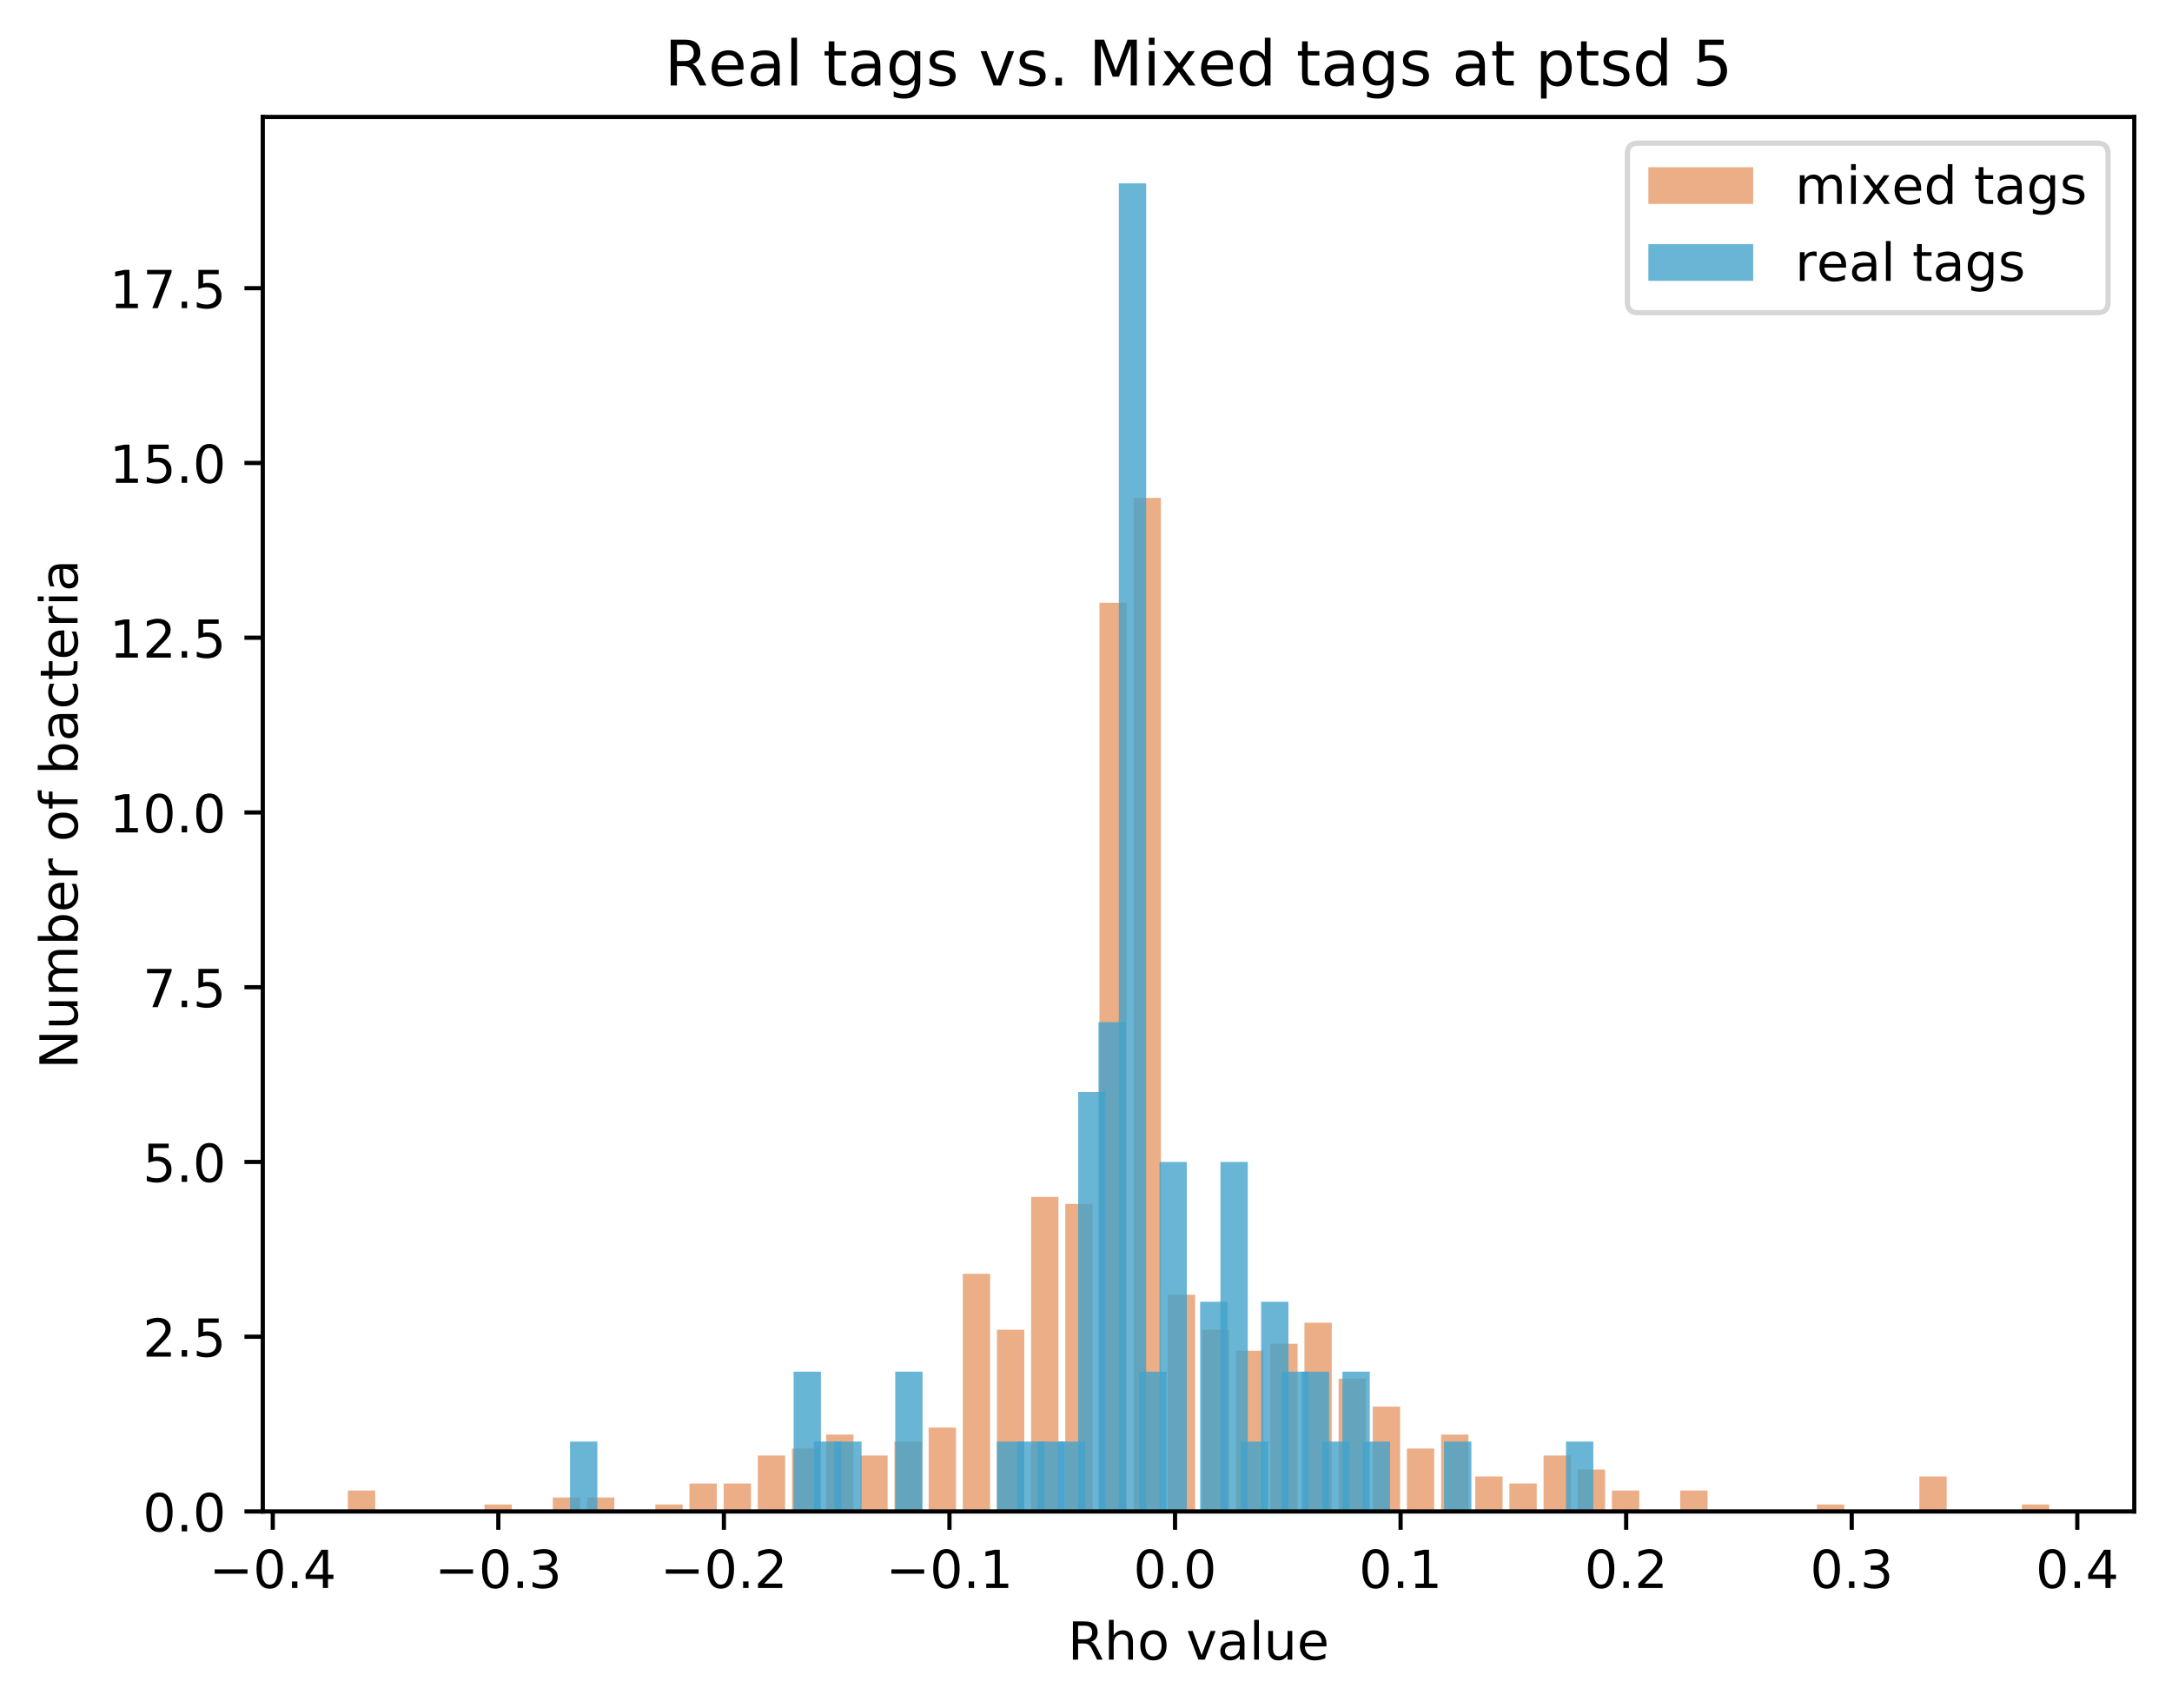 <?xml version="1.0" encoding="utf-8" standalone="no"?>
<!DOCTYPE svg PUBLIC "-//W3C//DTD SVG 1.1//EN"
  "http://www.w3.org/Graphics/SVG/1.1/DTD/svg11.dtd">
<!-- Created with matplotlib (https://matplotlib.org/) -->
<svg height="325.986pt" version="1.1" viewBox="0 0 414.464 325.986" width="414.464pt" xmlns="http://www.w3.org/2000/svg" xmlns:xlink="http://www.w3.org/1999/xlink">
 <defs>
  <style type="text/css">
*{stroke-linecap:butt;stroke-linejoin:round;}
  </style>
 </defs>
 <g id="figure_1">
  <g id="patch_1">
   <path d="M 0 325.986 
L 414.464 325.986 
L 414.464 0 
L 0 0 
z
" style="fill:#ffffff;"/>
  </g>
  <g id="axes_1">
   <g id="patch_2">
    <path d="M 50.144 288.43 
L 407.264 288.43 
L 407.264 22.318 
L 50.144 22.318 
z
" style="fill:#ffffff;"/>
   </g>
   <g id="patch_3">
    <path clip-path="url(#pc4d26ad17b)" d="M 66.376 288.43 
L 71.592 288.43 
L 71.592 284.428 
L 66.376 284.428 
z
" style="fill:#d95f0e;opacity:0.5;"/>
   </g>
   <g id="patch_4">
    <path clip-path="url(#pc4d26ad17b)" d="M 72.896 288.43 
L 78.111 288.43 
L 78.111 288.43 
L 72.896 288.43 
z
" style="fill:#d95f0e;opacity:0.5;"/>
   </g>
   <g id="patch_5">
    <path clip-path="url(#pc4d26ad17b)" d="M 79.415 288.43 
L 84.63 288.43 
L 84.63 288.43 
L 79.415 288.43 
z
" style="fill:#d95f0e;opacity:0.5;"/>
   </g>
   <g id="patch_6">
    <path clip-path="url(#pc4d26ad17b)" d="M 85.934 288.43 
L 91.149 288.43 
L 91.149 288.43 
L 85.934 288.43 
z
" style="fill:#d95f0e;opacity:0.5;"/>
   </g>
   <g id="patch_7">
    <path clip-path="url(#pc4d26ad17b)" d="M 92.453 288.43 
L 97.668 288.43 
L 97.668 287.096 
L 92.453 287.096 
z
" style="fill:#d95f0e;opacity:0.5;"/>
   </g>
   <g id="patch_8">
    <path clip-path="url(#pc4d26ad17b)" d="M 98.972 288.43 
L 104.188 288.43 
L 104.188 288.43 
L 98.972 288.43 
z
" style="fill:#d95f0e;opacity:0.5;"/>
   </g>
   <g id="patch_9">
    <path clip-path="url(#pc4d26ad17b)" d="M 105.491 288.43 
L 110.707 288.43 
L 110.707 285.762 
L 105.491 285.762 
z
" style="fill:#d95f0e;opacity:0.5;"/>
   </g>
   <g id="patch_10">
    <path clip-path="url(#pc4d26ad17b)" d="M 112.011 288.43 
L 117.226 288.43 
L 117.226 285.762 
L 112.011 285.762 
z
" style="fill:#d95f0e;opacity:0.5;"/>
   </g>
   <g id="patch_11">
    <path clip-path="url(#pc4d26ad17b)" d="M 118.53 288.43 
L 123.745 288.43 
L 123.745 288.43 
L 118.53 288.43 
z
" style="fill:#d95f0e;opacity:0.5;"/>
   </g>
   <g id="patch_12">
    <path clip-path="url(#pc4d26ad17b)" d="M 125.049 288.43 
L 130.264 288.43 
L 130.264 287.096 
L 125.049 287.096 
z
" style="fill:#d95f0e;opacity:0.5;"/>
   </g>
   <g id="patch_13">
    <path clip-path="url(#pc4d26ad17b)" d="M 131.568 288.43 
L 136.783 288.43 
L 136.783 283.095 
L 131.568 283.095 
z
" style="fill:#d95f0e;opacity:0.5;"/>
   </g>
   <g id="patch_14">
    <path clip-path="url(#pc4d26ad17b)" d="M 138.087 288.43 
L 143.303 288.43 
L 143.303 283.095 
L 138.087 283.095 
z
" style="fill:#d95f0e;opacity:0.5;"/>
   </g>
   <g id="patch_15">
    <path clip-path="url(#pc4d26ad17b)" d="M 144.606 288.43 
L 149.822 288.43 
L 149.822 277.759 
L 144.606 277.759 
z
" style="fill:#d95f0e;opacity:0.5;"/>
   </g>
   <g id="patch_16">
    <path clip-path="url(#pc4d26ad17b)" d="M 151.126 288.43 
L 156.341 288.43 
L 156.341 276.425 
L 151.126 276.425 
z
" style="fill:#d95f0e;opacity:0.5;"/>
   </g>
   <g id="patch_17">
    <path clip-path="url(#pc4d26ad17b)" d="M 157.645 288.43 
L 162.86 288.43 
L 162.86 273.757 
L 157.645 273.757 
z
" style="fill:#d95f0e;opacity:0.5;"/>
   </g>
   <g id="patch_18">
    <path clip-path="url(#pc4d26ad17b)" d="M 164.164 288.43 
L 169.379 288.43 
L 169.379 277.759 
L 164.164 277.759 
z
" style="fill:#d95f0e;opacity:0.5;"/>
   </g>
   <g id="patch_19">
    <path clip-path="url(#pc4d26ad17b)" d="M 170.683 288.43 
L 175.898 288.43 
L 175.898 275.091 
L 170.683 275.091 
z
" style="fill:#d95f0e;opacity:0.5;"/>
   </g>
   <g id="patch_20">
    <path clip-path="url(#pc4d26ad17b)" d="M 177.202 288.43 
L 182.418 288.43 
L 182.418 272.423 
L 177.202 272.423 
z
" style="fill:#d95f0e;opacity:0.5;"/>
   </g>
   <g id="patch_21">
    <path clip-path="url(#pc4d26ad17b)" d="M 183.721 288.43 
L 188.937 288.43 
L 188.937 243.078 
L 183.721 243.078 
z
" style="fill:#d95f0e;opacity:0.5;"/>
   </g>
   <g id="patch_22">
    <path clip-path="url(#pc4d26ad17b)" d="M 190.241 288.43 
L 195.456 288.43 
L 195.456 253.749 
L 190.241 253.749 
z
" style="fill:#d95f0e;opacity:0.5;"/>
   </g>
   <g id="patch_23">
    <path clip-path="url(#pc4d26ad17b)" d="M 196.76 288.43 
L 201.975 288.43 
L 201.975 228.405 
L 196.76 228.405 
z
" style="fill:#d95f0e;opacity:0.5;"/>
   </g>
   <g id="patch_24">
    <path clip-path="url(#pc4d26ad17b)" d="M 203.279 288.43 
L 208.494 288.43 
L 208.494 229.739 
L 203.279 229.739 
z
" style="fill:#d95f0e;opacity:0.5;"/>
   </g>
   <g id="patch_25">
    <path clip-path="url(#pc4d26ad17b)" d="M 209.798 288.43 
L 215.013 288.43 
L 215.013 115.024 
L 209.798 115.024 
z
" style="fill:#d95f0e;opacity:0.5;"/>
   </g>
   <g id="patch_26">
    <path clip-path="url(#pc4d26ad17b)" d="M 216.317 288.43 
L 221.533 288.43 
L 221.533 95.015 
L 216.317 95.015 
z
" style="fill:#d95f0e;opacity:0.5;"/>
   </g>
   <g id="patch_27">
    <path clip-path="url(#pc4d26ad17b)" d="M 222.836 288.43 
L 228.052 288.43 
L 228.052 247.079 
L 222.836 247.079 
z
" style="fill:#d95f0e;opacity:0.5;"/>
   </g>
   <g id="patch_28">
    <path clip-path="url(#pc4d26ad17b)" d="M 229.356 288.43 
L 234.571 288.43 
L 234.571 253.749 
L 229.356 253.749 
z
" style="fill:#d95f0e;opacity:0.5;"/>
   </g>
   <g id="patch_29">
    <path clip-path="url(#pc4d26ad17b)" d="M 235.875 288.43 
L 241.09 288.43 
L 241.09 257.751 
L 235.875 257.751 
z
" style="fill:#d95f0e;opacity:0.5;"/>
   </g>
   <g id="patch_30">
    <path clip-path="url(#pc4d26ad17b)" d="M 242.394 288.43 
L 247.609 288.43 
L 247.609 256.417 
L 242.394 256.417 
z
" style="fill:#d95f0e;opacity:0.5;"/>
   </g>
   <g id="patch_31">
    <path clip-path="url(#pc4d26ad17b)" d="M 248.913 288.43 
L 254.129 288.43 
L 254.129 252.415 
L 248.913 252.415 
z
" style="fill:#d95f0e;opacity:0.5;"/>
   </g>
   <g id="patch_32">
    <path clip-path="url(#pc4d26ad17b)" d="M 255.432 288.43 
L 260.648 288.43 
L 260.648 263.086 
L 255.432 263.086 
z
" style="fill:#d95f0e;opacity:0.5;"/>
   </g>
   <g id="patch_33">
    <path clip-path="url(#pc4d26ad17b)" d="M 261.952 288.43 
L 267.167 288.43 
L 267.167 268.422 
L 261.952 268.422 
z
" style="fill:#d95f0e;opacity:0.5;"/>
   </g>
   <g id="patch_34">
    <path clip-path="url(#pc4d26ad17b)" d="M 268.471 288.43 
L 273.686 288.43 
L 273.686 276.425 
L 268.471 276.425 
z
" style="fill:#d95f0e;opacity:0.5;"/>
   </g>
   <g id="patch_35">
    <path clip-path="url(#pc4d26ad17b)" d="M 274.99 288.43 
L 280.205 288.43 
L 280.205 273.757 
L 274.99 273.757 
z
" style="fill:#d95f0e;opacity:0.5;"/>
   </g>
   <g id="patch_36">
    <path clip-path="url(#pc4d26ad17b)" d="M 281.509 288.43 
L 286.724 288.43 
L 286.724 281.761 
L 281.509 281.761 
z
" style="fill:#d95f0e;opacity:0.5;"/>
   </g>
   <g id="patch_37">
    <path clip-path="url(#pc4d26ad17b)" d="M 288.028 288.43 
L 293.244 288.43 
L 293.244 283.095 
L 288.028 283.095 
z
" style="fill:#d95f0e;opacity:0.5;"/>
   </g>
   <g id="patch_38">
    <path clip-path="url(#pc4d26ad17b)" d="M 294.547 288.43 
L 299.763 288.43 
L 299.763 277.759 
L 294.547 277.759 
z
" style="fill:#d95f0e;opacity:0.5;"/>
   </g>
   <g id="patch_39">
    <path clip-path="url(#pc4d26ad17b)" d="M 301.067 288.43 
L 306.282 288.43 
L 306.282 280.427 
L 301.067 280.427 
z
" style="fill:#d95f0e;opacity:0.5;"/>
   </g>
   <g id="patch_40">
    <path clip-path="url(#pc4d26ad17b)" d="M 307.586 288.43 
L 312.801 288.43 
L 312.801 284.428 
L 307.586 284.428 
z
" style="fill:#d95f0e;opacity:0.5;"/>
   </g>
   <g id="patch_41">
    <path clip-path="url(#pc4d26ad17b)" d="M 314.105 288.43 
L 319.32 288.43 
L 319.32 288.43 
L 314.105 288.43 
z
" style="fill:#d95f0e;opacity:0.5;"/>
   </g>
   <g id="patch_42">
    <path clip-path="url(#pc4d26ad17b)" d="M 320.624 288.43 
L 325.839 288.43 
L 325.839 284.428 
L 320.624 284.428 
z
" style="fill:#d95f0e;opacity:0.5;"/>
   </g>
   <g id="patch_43">
    <path clip-path="url(#pc4d26ad17b)" d="M 327.143 288.43 
L 332.359 288.43 
L 332.359 288.43 
L 327.143 288.43 
z
" style="fill:#d95f0e;opacity:0.5;"/>
   </g>
   <g id="patch_44">
    <path clip-path="url(#pc4d26ad17b)" d="M 333.662 288.43 
L 338.878 288.43 
L 338.878 288.43 
L 333.662 288.43 
z
" style="fill:#d95f0e;opacity:0.5;"/>
   </g>
   <g id="patch_45">
    <path clip-path="url(#pc4d26ad17b)" d="M 340.182 288.43 
L 345.397 288.43 
L 345.397 288.43 
L 340.182 288.43 
z
" style="fill:#d95f0e;opacity:0.5;"/>
   </g>
   <g id="patch_46">
    <path clip-path="url(#pc4d26ad17b)" d="M 346.701 288.43 
L 351.916 288.43 
L 351.916 287.096 
L 346.701 287.096 
z
" style="fill:#d95f0e;opacity:0.5;"/>
   </g>
   <g id="patch_47">
    <path clip-path="url(#pc4d26ad17b)" d="M 353.22 288.43 
L 358.435 288.43 
L 358.435 288.43 
L 353.22 288.43 
z
" style="fill:#d95f0e;opacity:0.5;"/>
   </g>
   <g id="patch_48">
    <path clip-path="url(#pc4d26ad17b)" d="M 359.739 288.43 
L 364.954 288.43 
L 364.954 288.43 
L 359.739 288.43 
z
" style="fill:#d95f0e;opacity:0.5;"/>
   </g>
   <g id="patch_49">
    <path clip-path="url(#pc4d26ad17b)" d="M 366.258 288.43 
L 371.474 288.43 
L 371.474 281.761 
L 366.258 281.761 
z
" style="fill:#d95f0e;opacity:0.5;"/>
   </g>
   <g id="patch_50">
    <path clip-path="url(#pc4d26ad17b)" d="M 372.777 288.43 
L 377.993 288.43 
L 377.993 288.43 
L 372.777 288.43 
z
" style="fill:#d95f0e;opacity:0.5;"/>
   </g>
   <g id="patch_51">
    <path clip-path="url(#pc4d26ad17b)" d="M 379.297 288.43 
L 384.512 288.43 
L 384.512 288.43 
L 379.297 288.43 
z
" style="fill:#d95f0e;opacity:0.5;"/>
   </g>
   <g id="patch_52">
    <path clip-path="url(#pc4d26ad17b)" d="M 385.816 288.43 
L 391.031 288.43 
L 391.031 287.096 
L 385.816 287.096 
z
" style="fill:#d95f0e;opacity:0.5;"/>
   </g>
   <g id="patch_53">
    <path clip-path="url(#pc4d26ad17b)" d="M 108.773 288.43 
L 113.988 288.43 
L 113.988 275.091 
L 108.773 275.091 
z
" style="fill:#43a2ca;opacity:0.8;"/>
   </g>
   <g id="patch_54">
    <path clip-path="url(#pc4d26ad17b)" d="M 112.651 288.43 
L 117.867 288.43 
L 117.867 288.43 
L 112.651 288.43 
z
" style="fill:#43a2ca;opacity:0.8;"/>
   </g>
   <g id="patch_55">
    <path clip-path="url(#pc4d26ad17b)" d="M 116.53 288.43 
L 121.745 288.43 
L 121.745 288.43 
L 116.53 288.43 
z
" style="fill:#43a2ca;opacity:0.8;"/>
   </g>
   <g id="patch_56">
    <path clip-path="url(#pc4d26ad17b)" d="M 120.409 288.43 
L 125.624 288.43 
L 125.624 288.43 
L 120.409 288.43 
z
" style="fill:#43a2ca;opacity:0.8;"/>
   </g>
   <g id="patch_57">
    <path clip-path="url(#pc4d26ad17b)" d="M 124.287 288.43 
L 129.503 288.43 
L 129.503 288.43 
L 124.287 288.43 
z
" style="fill:#43a2ca;opacity:0.8;"/>
   </g>
   <g id="patch_58">
    <path clip-path="url(#pc4d26ad17b)" d="M 128.166 288.43 
L 133.381 288.43 
L 133.381 288.43 
L 128.166 288.43 
z
" style="fill:#43a2ca;opacity:0.8;"/>
   </g>
   <g id="patch_59">
    <path clip-path="url(#pc4d26ad17b)" d="M 132.045 288.43 
L 137.26 288.43 
L 137.26 288.43 
L 132.045 288.43 
z
" style="fill:#43a2ca;opacity:0.8;"/>
   </g>
   <g id="patch_60">
    <path clip-path="url(#pc4d26ad17b)" d="M 135.923 288.43 
L 141.139 288.43 
L 141.139 288.43 
L 135.923 288.43 
z
" style="fill:#43a2ca;opacity:0.8;"/>
   </g>
   <g id="patch_61">
    <path clip-path="url(#pc4d26ad17b)" d="M 139.802 288.43 
L 145.017 288.43 
L 145.017 288.43 
L 139.802 288.43 
z
" style="fill:#43a2ca;opacity:0.8;"/>
   </g>
   <g id="patch_62">
    <path clip-path="url(#pc4d26ad17b)" d="M 143.681 288.43 
L 148.896 288.43 
L 148.896 288.43 
L 143.681 288.43 
z
" style="fill:#43a2ca;opacity:0.8;"/>
   </g>
   <g id="patch_63">
    <path clip-path="url(#pc4d26ad17b)" d="M 147.559 288.43 
L 152.775 288.43 
L 152.775 288.43 
L 147.559 288.43 
z
" style="fill:#43a2ca;opacity:0.8;"/>
   </g>
   <g id="patch_64">
    <path clip-path="url(#pc4d26ad17b)" d="M 151.438 288.43 
L 156.654 288.43 
L 156.654 261.752 
L 151.438 261.752 
z
" style="fill:#43a2ca;opacity:0.8;"/>
   </g>
   <g id="patch_65">
    <path clip-path="url(#pc4d26ad17b)" d="M 155.317 288.43 
L 160.532 288.43 
L 160.532 275.091 
L 155.317 275.091 
z
" style="fill:#43a2ca;opacity:0.8;"/>
   </g>
   <g id="patch_66">
    <path clip-path="url(#pc4d26ad17b)" d="M 159.196 288.43 
L 164.411 288.43 
L 164.411 275.091 
L 159.196 275.091 
z
" style="fill:#43a2ca;opacity:0.8;"/>
   </g>
   <g id="patch_67">
    <path clip-path="url(#pc4d26ad17b)" d="M 163.074 288.43 
L 168.29 288.43 
L 168.29 288.43 
L 163.074 288.43 
z
" style="fill:#43a2ca;opacity:0.8;"/>
   </g>
   <g id="patch_68">
    <path clip-path="url(#pc4d26ad17b)" d="M 166.953 288.43 
L 172.168 288.43 
L 172.168 288.43 
L 166.953 288.43 
z
" style="fill:#43a2ca;opacity:0.8;"/>
   </g>
   <g id="patch_69">
    <path clip-path="url(#pc4d26ad17b)" d="M 170.832 288.43 
L 176.047 288.43 
L 176.047 261.752 
L 170.832 261.752 
z
" style="fill:#43a2ca;opacity:0.8;"/>
   </g>
   <g id="patch_70">
    <path clip-path="url(#pc4d26ad17b)" d="M 174.71 288.43 
L 179.926 288.43 
L 179.926 288.43 
L 174.71 288.43 
z
" style="fill:#43a2ca;opacity:0.8;"/>
   </g>
   <g id="patch_71">
    <path clip-path="url(#pc4d26ad17b)" d="M 178.589 288.43 
L 183.804 288.43 
L 183.804 288.43 
L 178.589 288.43 
z
" style="fill:#43a2ca;opacity:0.8;"/>
   </g>
   <g id="patch_72">
    <path clip-path="url(#pc4d26ad17b)" d="M 182.468 288.43 
L 187.683 288.43 
L 187.683 288.43 
L 182.468 288.43 
z
" style="fill:#43a2ca;opacity:0.8;"/>
   </g>
   <g id="patch_73">
    <path clip-path="url(#pc4d26ad17b)" d="M 186.346 288.43 
L 191.562 288.43 
L 191.562 288.43 
L 186.346 288.43 
z
" style="fill:#43a2ca;opacity:0.8;"/>
   </g>
   <g id="patch_74">
    <path clip-path="url(#pc4d26ad17b)" d="M 190.225 288.43 
L 195.44 288.43 
L 195.44 275.091 
L 190.225 275.091 
z
" style="fill:#43a2ca;opacity:0.8;"/>
   </g>
   <g id="patch_75">
    <path clip-path="url(#pc4d26ad17b)" d="M 194.104 288.43 
L 199.319 288.43 
L 199.319 275.091 
L 194.104 275.091 
z
" style="fill:#43a2ca;opacity:0.8;"/>
   </g>
   <g id="patch_76">
    <path clip-path="url(#pc4d26ad17b)" d="M 197.982 288.43 
L 203.198 288.43 
L 203.198 275.091 
L 197.982 275.091 
z
" style="fill:#43a2ca;opacity:0.8;"/>
   </g>
   <g id="patch_77">
    <path clip-path="url(#pc4d26ad17b)" d="M 201.861 288.43 
L 207.076 288.43 
L 207.076 275.091 
L 201.861 275.091 
z
" style="fill:#43a2ca;opacity:0.8;"/>
   </g>
   <g id="patch_78">
    <path clip-path="url(#pc4d26ad17b)" d="M 205.74 288.43 
L 210.955 288.43 
L 210.955 208.396 
L 205.74 208.396 
z
" style="fill:#43a2ca;opacity:0.8;"/>
   </g>
   <g id="patch_79">
    <path clip-path="url(#pc4d26ad17b)" d="M 209.618 288.43 
L 214.834 288.43 
L 214.834 195.057 
L 209.618 195.057 
z
" style="fill:#43a2ca;opacity:0.8;"/>
   </g>
   <g id="patch_80">
    <path clip-path="url(#pc4d26ad17b)" d="M 213.497 288.43 
L 218.712 288.43 
L 218.712 34.99 
L 213.497 34.99 
z
" style="fill:#43a2ca;opacity:0.8;"/>
   </g>
   <g id="patch_81">
    <path clip-path="url(#pc4d26ad17b)" d="M 217.376 288.43 
L 222.591 288.43 
L 222.591 261.752 
L 217.376 261.752 
z
" style="fill:#43a2ca;opacity:0.8;"/>
   </g>
   <g id="patch_82">
    <path clip-path="url(#pc4d26ad17b)" d="M 221.254 288.43 
L 226.47 288.43 
L 226.47 221.735 
L 221.254 221.735 
z
" style="fill:#43a2ca;opacity:0.8;"/>
   </g>
   <g id="patch_83">
    <path clip-path="url(#pc4d26ad17b)" d="M 225.133 288.43 
L 230.348 288.43 
L 230.348 288.43 
L 225.133 288.43 
z
" style="fill:#43a2ca;opacity:0.8;"/>
   </g>
   <g id="patch_84">
    <path clip-path="url(#pc4d26ad17b)" d="M 229.012 288.43 
L 234.227 288.43 
L 234.227 248.413 
L 229.012 248.413 
z
" style="fill:#43a2ca;opacity:0.8;"/>
   </g>
   <g id="patch_85">
    <path clip-path="url(#pc4d26ad17b)" d="M 232.89 288.43 
L 238.106 288.43 
L 238.106 221.735 
L 232.89 221.735 
z
" style="fill:#43a2ca;opacity:0.8;"/>
   </g>
   <g id="patch_86">
    <path clip-path="url(#pc4d26ad17b)" d="M 236.769 288.43 
L 241.984 288.43 
L 241.984 275.091 
L 236.769 275.091 
z
" style="fill:#43a2ca;opacity:0.8;"/>
   </g>
   <g id="patch_87">
    <path clip-path="url(#pc4d26ad17b)" d="M 240.648 288.43 
L 245.863 288.43 
L 245.863 248.413 
L 240.648 248.413 
z
" style="fill:#43a2ca;opacity:0.8;"/>
   </g>
   <g id="patch_88">
    <path clip-path="url(#pc4d26ad17b)" d="M 244.526 288.43 
L 249.742 288.43 
L 249.742 261.752 
L 244.526 261.752 
z
" style="fill:#43a2ca;opacity:0.8;"/>
   </g>
   <g id="patch_89">
    <path clip-path="url(#pc4d26ad17b)" d="M 248.405 288.43 
L 253.62 288.43 
L 253.62 261.752 
L 248.405 261.752 
z
" style="fill:#43a2ca;opacity:0.8;"/>
   </g>
   <g id="patch_90">
    <path clip-path="url(#pc4d26ad17b)" d="M 252.284 288.43 
L 257.499 288.43 
L 257.499 275.091 
L 252.284 275.091 
z
" style="fill:#43a2ca;opacity:0.8;"/>
   </g>
   <g id="patch_91">
    <path clip-path="url(#pc4d26ad17b)" d="M 256.162 288.43 
L 261.378 288.43 
L 261.378 261.752 
L 256.162 261.752 
z
" style="fill:#43a2ca;opacity:0.8;"/>
   </g>
   <g id="patch_92">
    <path clip-path="url(#pc4d26ad17b)" d="M 260.041 288.43 
L 265.256 288.43 
L 265.256 275.091 
L 260.041 275.091 
z
" style="fill:#43a2ca;opacity:0.8;"/>
   </g>
   <g id="patch_93">
    <path clip-path="url(#pc4d26ad17b)" d="M 263.92 288.43 
L 269.135 288.43 
L 269.135 288.43 
L 263.92 288.43 
z
" style="fill:#43a2ca;opacity:0.8;"/>
   </g>
   <g id="patch_94">
    <path clip-path="url(#pc4d26ad17b)" d="M 267.798 288.43 
L 273.014 288.43 
L 273.014 288.43 
L 267.798 288.43 
z
" style="fill:#43a2ca;opacity:0.8;"/>
   </g>
   <g id="patch_95">
    <path clip-path="url(#pc4d26ad17b)" d="M 271.677 288.43 
L 276.892 288.43 
L 276.892 288.43 
L 271.677 288.43 
z
" style="fill:#43a2ca;opacity:0.8;"/>
   </g>
   <g id="patch_96">
    <path clip-path="url(#pc4d26ad17b)" d="M 275.556 288.43 
L 280.771 288.43 
L 280.771 275.091 
L 275.556 275.091 
z
" style="fill:#43a2ca;opacity:0.8;"/>
   </g>
   <g id="patch_97">
    <path clip-path="url(#pc4d26ad17b)" d="M 279.434 288.43 
L 284.65 288.43 
L 284.65 288.43 
L 279.434 288.43 
z
" style="fill:#43a2ca;opacity:0.8;"/>
   </g>
   <g id="patch_98">
    <path clip-path="url(#pc4d26ad17b)" d="M 283.313 288.43 
L 288.528 288.43 
L 288.528 288.43 
L 283.313 288.43 
z
" style="fill:#43a2ca;opacity:0.8;"/>
   </g>
   <g id="patch_99">
    <path clip-path="url(#pc4d26ad17b)" d="M 287.192 288.43 
L 292.407 288.43 
L 292.407 288.43 
L 287.192 288.43 
z
" style="fill:#43a2ca;opacity:0.8;"/>
   </g>
   <g id="patch_100">
    <path clip-path="url(#pc4d26ad17b)" d="M 291.07 288.43 
L 296.286 288.43 
L 296.286 288.43 
L 291.07 288.43 
z
" style="fill:#43a2ca;opacity:0.8;"/>
   </g>
   <g id="patch_101">
    <path clip-path="url(#pc4d26ad17b)" d="M 294.949 288.43 
L 300.164 288.43 
L 300.164 288.43 
L 294.949 288.43 
z
" style="fill:#43a2ca;opacity:0.8;"/>
   </g>
   <g id="patch_102">
    <path clip-path="url(#pc4d26ad17b)" d="M 298.828 288.43 
L 304.043 288.43 
L 304.043 275.091 
L 298.828 275.091 
z
" style="fill:#43a2ca;opacity:0.8;"/>
   </g>
   <g id="matplotlib.axis_1">
    <g id="xtick_1">
     <g id="line2d_1">
      <defs>
       <path d="M 0 0 
L 0 3.5 
" id="m605536401c" style="stroke:#000000;stroke-width:0.8;"/>
      </defs>
      <g>
       <use style="stroke:#000000;stroke-width:0.8;" x="52.05" xlink:href="#m605536401c" y="288.43"/>
      </g>
     </g>
     <g id="text_1">
      <!-- −0.4 -->
      <defs>
       <path d="M 10.594 35.5 
L 73.188 35.5 
L 73.188 27.203 
L 10.594 27.203 
z
" id="DejaVuSans-8722"/>
       <path d="M 31.781 66.406 
Q 24.172 66.406 20.328 58.906 
Q 16.5 51.422 16.5 36.375 
Q 16.5 21.391 20.328 13.891 
Q 24.172 6.391 31.781 6.391 
Q 39.453 6.391 43.281 13.891 
Q 47.125 21.391 47.125 36.375 
Q 47.125 51.422 43.281 58.906 
Q 39.453 66.406 31.781 66.406 
z
M 31.781 74.219 
Q 44.047 74.219 50.516 64.516 
Q 56.984 54.828 56.984 36.375 
Q 56.984 17.969 50.516 8.266 
Q 44.047 -1.422 31.781 -1.422 
Q 19.531 -1.422 13.062 8.266 
Q 6.594 17.969 6.594 36.375 
Q 6.594 54.828 13.062 64.516 
Q 19.531 74.219 31.781 74.219 
z
" id="DejaVuSans-48"/>
       <path d="M 10.688 12.406 
L 21 12.406 
L 21 0 
L 10.688 0 
z
" id="DejaVuSans-46"/>
       <path d="M 37.797 64.312 
L 12.891 25.391 
L 37.797 25.391 
z
M 35.203 72.906 
L 47.609 72.906 
L 47.609 25.391 
L 58.016 25.391 
L 58.016 17.188 
L 47.609 17.188 
L 47.609 0 
L 37.797 0 
L 37.797 17.188 
L 4.891 17.188 
L 4.891 26.703 
z
" id="DejaVuSans-52"/>
      </defs>
      <g transform="translate(39.908 303.029)scale(0.1 -0.1)">
       <use xlink:href="#DejaVuSans-8722"/>
       <use x="83.789" xlink:href="#DejaVuSans-48"/>
       <use x="147.412" xlink:href="#DejaVuSans-46"/>
       <use x="179.199" xlink:href="#DejaVuSans-52"/>
      </g>
     </g>
    </g>
    <g id="xtick_2">
     <g id="line2d_2">
      <g>
       <use style="stroke:#000000;stroke-width:0.8;" x="95.092" xlink:href="#m605536401c" y="288.43"/>
      </g>
     </g>
     <g id="text_2">
      <!-- −0.3 -->
      <defs>
       <path d="M 40.578 39.312 
Q 47.656 37.797 51.625 33 
Q 55.609 28.219 55.609 21.188 
Q 55.609 10.406 48.188 4.484 
Q 40.766 -1.422 27.094 -1.422 
Q 22.516 -1.422 17.656 -0.516 
Q 12.797 0.391 7.625 2.203 
L 7.625 11.719 
Q 11.719 9.328 16.594 8.109 
Q 21.484 6.891 26.812 6.891 
Q 36.078 6.891 40.938 10.547 
Q 45.797 14.203 45.797 21.188 
Q 45.797 27.641 41.281 31.266 
Q 36.766 34.906 28.719 34.906 
L 20.219 34.906 
L 20.219 43.016 
L 29.109 43.016 
Q 36.375 43.016 40.234 45.922 
Q 44.094 48.828 44.094 54.297 
Q 44.094 59.906 40.109 62.906 
Q 36.141 65.922 28.719 65.922 
Q 24.656 65.922 20.016 65.031 
Q 15.375 64.156 9.812 62.312 
L 9.812 71.094 
Q 15.438 72.656 20.344 73.438 
Q 25.25 74.219 29.594 74.219 
Q 40.828 74.219 47.359 69.109 
Q 53.906 64.016 53.906 55.328 
Q 53.906 49.266 50.438 45.094 
Q 46.969 40.922 40.578 39.312 
z
" id="DejaVuSans-51"/>
      </defs>
      <g transform="translate(82.951 303.029)scale(0.1 -0.1)">
       <use xlink:href="#DejaVuSans-8722"/>
       <use x="83.789" xlink:href="#DejaVuSans-48"/>
       <use x="147.412" xlink:href="#DejaVuSans-46"/>
       <use x="179.199" xlink:href="#DejaVuSans-51"/>
      </g>
     </g>
    </g>
    <g id="xtick_3">
     <g id="line2d_3">
      <g>
       <use style="stroke:#000000;stroke-width:0.8;" x="138.135" xlink:href="#m605536401c" y="288.43"/>
      </g>
     </g>
     <g id="text_3">
      <!-- −0.2 -->
      <defs>
       <path d="M 19.188 8.297 
L 53.609 8.297 
L 53.609 0 
L 7.328 0 
L 7.328 8.297 
Q 12.938 14.109 22.625 23.891 
Q 32.328 33.688 34.812 36.531 
Q 39.547 41.844 41.422 45.531 
Q 43.312 49.219 43.312 52.781 
Q 43.312 58.594 39.234 62.25 
Q 35.156 65.922 28.609 65.922 
Q 23.969 65.922 18.812 64.312 
Q 13.672 62.703 7.812 59.422 
L 7.812 69.391 
Q 13.766 71.781 18.938 73 
Q 24.125 74.219 28.422 74.219 
Q 39.75 74.219 46.484 68.547 
Q 53.219 62.891 53.219 53.422 
Q 53.219 48.922 51.531 44.891 
Q 49.859 40.875 45.406 35.406 
Q 44.188 33.984 37.641 27.219 
Q 31.109 20.453 19.188 8.297 
z
" id="DejaVuSans-50"/>
      </defs>
      <g transform="translate(125.994 303.029)scale(0.1 -0.1)">
       <use xlink:href="#DejaVuSans-8722"/>
       <use x="83.789" xlink:href="#DejaVuSans-48"/>
       <use x="147.412" xlink:href="#DejaVuSans-46"/>
       <use x="179.199" xlink:href="#DejaVuSans-50"/>
      </g>
     </g>
    </g>
    <g id="xtick_4">
     <g id="line2d_4">
      <g>
       <use style="stroke:#000000;stroke-width:0.8;" x="181.178" xlink:href="#m605536401c" y="288.43"/>
      </g>
     </g>
     <g id="text_4">
      <!-- −0.1 -->
      <defs>
       <path d="M 12.406 8.297 
L 28.516 8.297 
L 28.516 63.922 
L 10.984 60.406 
L 10.984 69.391 
L 28.422 72.906 
L 38.281 72.906 
L 38.281 8.297 
L 54.391 8.297 
L 54.391 0 
L 12.406 0 
z
" id="DejaVuSans-49"/>
      </defs>
      <g transform="translate(169.036 303.029)scale(0.1 -0.1)">
       <use xlink:href="#DejaVuSans-8722"/>
       <use x="83.789" xlink:href="#DejaVuSans-48"/>
       <use x="147.412" xlink:href="#DejaVuSans-46"/>
       <use x="179.199" xlink:href="#DejaVuSans-49"/>
      </g>
     </g>
    </g>
    <g id="xtick_5">
     <g id="line2d_5">
      <g>
       <use style="stroke:#000000;stroke-width:0.8;" x="224.221" xlink:href="#m605536401c" y="288.43"/>
      </g>
     </g>
     <g id="text_5">
      <!-- 0.0 -->
      <g transform="translate(216.269 303.029)scale(0.1 -0.1)">
       <use xlink:href="#DejaVuSans-48"/>
       <use x="63.623" xlink:href="#DejaVuSans-46"/>
       <use x="95.41" xlink:href="#DejaVuSans-48"/>
      </g>
     </g>
    </g>
    <g id="xtick_6">
     <g id="line2d_6">
      <g>
       <use style="stroke:#000000;stroke-width:0.8;" x="267.263" xlink:href="#m605536401c" y="288.43"/>
      </g>
     </g>
     <g id="text_6">
      <!-- 0.1 -->
      <g transform="translate(259.312 303.029)scale(0.1 -0.1)">
       <use xlink:href="#DejaVuSans-48"/>
       <use x="63.623" xlink:href="#DejaVuSans-46"/>
       <use x="95.41" xlink:href="#DejaVuSans-49"/>
      </g>
     </g>
    </g>
    <g id="xtick_7">
     <g id="line2d_7">
      <g>
       <use style="stroke:#000000;stroke-width:0.8;" x="310.306" xlink:href="#m605536401c" y="288.43"/>
      </g>
     </g>
     <g id="text_7">
      <!-- 0.2 -->
      <g transform="translate(302.354 303.029)scale(0.1 -0.1)">
       <use xlink:href="#DejaVuSans-48"/>
       <use x="63.623" xlink:href="#DejaVuSans-46"/>
       <use x="95.41" xlink:href="#DejaVuSans-50"/>
      </g>
     </g>
    </g>
    <g id="xtick_8">
     <g id="line2d_8">
      <g>
       <use style="stroke:#000000;stroke-width:0.8;" x="353.349" xlink:href="#m605536401c" y="288.43"/>
      </g>
     </g>
     <g id="text_8">
      <!-- 0.3 -->
      <g transform="translate(345.397 303.029)scale(0.1 -0.1)">
       <use xlink:href="#DejaVuSans-48"/>
       <use x="63.623" xlink:href="#DejaVuSans-46"/>
       <use x="95.41" xlink:href="#DejaVuSans-51"/>
      </g>
     </g>
    </g>
    <g id="xtick_9">
     <g id="line2d_9">
      <g>
       <use style="stroke:#000000;stroke-width:0.8;" x="396.391" xlink:href="#m605536401c" y="288.43"/>
      </g>
     </g>
     <g id="text_9">
      <!-- 0.4 -->
      <g transform="translate(388.44 303.029)scale(0.1 -0.1)">
       <use xlink:href="#DejaVuSans-48"/>
       <use x="63.623" xlink:href="#DejaVuSans-46"/>
       <use x="95.41" xlink:href="#DejaVuSans-52"/>
      </g>
     </g>
    </g>
    <g id="text_10">
     <!-- Rho value -->
     <defs>
      <path d="M 44.391 34.188 
Q 47.562 33.109 50.562 29.594 
Q 53.562 26.078 56.594 19.922 
L 66.609 0 
L 56 0 
L 46.688 18.703 
Q 43.062 26.031 39.672 28.422 
Q 36.281 30.812 30.422 30.812 
L 19.672 30.812 
L 19.672 0 
L 9.812 0 
L 9.812 72.906 
L 32.078 72.906 
Q 44.578 72.906 50.734 67.672 
Q 56.891 62.453 56.891 51.906 
Q 56.891 45.016 53.688 40.469 
Q 50.484 35.938 44.391 34.188 
z
M 19.672 64.797 
L 19.672 38.922 
L 32.078 38.922 
Q 39.203 38.922 42.844 42.219 
Q 46.484 45.516 46.484 51.906 
Q 46.484 58.297 42.844 61.547 
Q 39.203 64.797 32.078 64.797 
z
" id="DejaVuSans-82"/>
      <path d="M 54.891 33.016 
L 54.891 0 
L 45.906 0 
L 45.906 32.719 
Q 45.906 40.484 42.875 44.328 
Q 39.844 48.188 33.797 48.188 
Q 26.516 48.188 22.312 43.547 
Q 18.109 38.922 18.109 30.906 
L 18.109 0 
L 9.078 0 
L 9.078 75.984 
L 18.109 75.984 
L 18.109 46.188 
Q 21.344 51.125 25.703 53.562 
Q 30.078 56 35.797 56 
Q 45.219 56 50.047 50.172 
Q 54.891 44.344 54.891 33.016 
z
" id="DejaVuSans-104"/>
      <path d="M 30.609 48.391 
Q 23.391 48.391 19.188 42.75 
Q 14.984 37.109 14.984 27.297 
Q 14.984 17.484 19.156 11.844 
Q 23.344 6.203 30.609 6.203 
Q 37.797 6.203 41.984 11.859 
Q 46.188 17.531 46.188 27.297 
Q 46.188 37.016 41.984 42.703 
Q 37.797 48.391 30.609 48.391 
z
M 30.609 56 
Q 42.328 56 49.016 48.375 
Q 55.719 40.766 55.719 27.297 
Q 55.719 13.875 49.016 6.219 
Q 42.328 -1.422 30.609 -1.422 
Q 18.844 -1.422 12.172 6.219 
Q 5.516 13.875 5.516 27.297 
Q 5.516 40.766 12.172 48.375 
Q 18.844 56 30.609 56 
z
" id="DejaVuSans-111"/>
      <path id="DejaVuSans-32"/>
      <path d="M 2.984 54.688 
L 12.5 54.688 
L 29.594 8.797 
L 46.688 54.688 
L 56.203 54.688 
L 35.688 0 
L 23.484 0 
z
" id="DejaVuSans-118"/>
      <path d="M 34.281 27.484 
Q 23.391 27.484 19.188 25 
Q 14.984 22.516 14.984 16.5 
Q 14.984 11.719 18.141 8.906 
Q 21.297 6.109 26.703 6.109 
Q 34.188 6.109 38.703 11.406 
Q 43.219 16.703 43.219 25.484 
L 43.219 27.484 
z
M 52.203 31.203 
L 52.203 0 
L 43.219 0 
L 43.219 8.297 
Q 40.141 3.328 35.547 0.953 
Q 30.953 -1.422 24.312 -1.422 
Q 15.922 -1.422 10.953 3.297 
Q 6 8.016 6 15.922 
Q 6 25.141 12.172 29.828 
Q 18.359 34.516 30.609 34.516 
L 43.219 34.516 
L 43.219 35.406 
Q 43.219 41.609 39.141 45 
Q 35.062 48.391 27.688 48.391 
Q 23 48.391 18.547 47.266 
Q 14.109 46.141 10.016 43.891 
L 10.016 52.203 
Q 14.938 54.109 19.578 55.047 
Q 24.219 56 28.609 56 
Q 40.484 56 46.344 49.844 
Q 52.203 43.703 52.203 31.203 
z
" id="DejaVuSans-97"/>
      <path d="M 9.422 75.984 
L 18.406 75.984 
L 18.406 0 
L 9.422 0 
z
" id="DejaVuSans-108"/>
      <path d="M 8.5 21.578 
L 8.5 54.688 
L 17.484 54.688 
L 17.484 21.922 
Q 17.484 14.156 20.5 10.266 
Q 23.531 6.391 29.594 6.391 
Q 36.859 6.391 41.078 11.031 
Q 45.312 15.672 45.312 23.688 
L 45.312 54.688 
L 54.297 54.688 
L 54.297 0 
L 45.312 0 
L 45.312 8.406 
Q 42.047 3.422 37.719 1 
Q 33.406 -1.422 27.688 -1.422 
Q 18.266 -1.422 13.375 4.438 
Q 8.5 10.297 8.5 21.578 
z
M 31.109 56 
z
" id="DejaVuSans-117"/>
      <path d="M 56.203 29.594 
L 56.203 25.203 
L 14.891 25.203 
Q 15.484 15.922 20.484 11.062 
Q 25.484 6.203 34.422 6.203 
Q 39.594 6.203 44.453 7.469 
Q 49.312 8.734 54.109 11.281 
L 54.109 2.781 
Q 49.266 0.734 44.188 -0.344 
Q 39.109 -1.422 33.891 -1.422 
Q 20.797 -1.422 13.156 6.188 
Q 5.516 13.812 5.516 26.812 
Q 5.516 40.234 12.766 48.109 
Q 20.016 56 32.328 56 
Q 43.359 56 49.781 48.891 
Q 56.203 41.797 56.203 29.594 
z
M 47.219 32.234 
Q 47.125 39.594 43.094 43.984 
Q 39.062 48.391 32.422 48.391 
Q 24.906 48.391 20.391 44.141 
Q 15.875 39.891 15.188 32.172 
z
" id="DejaVuSans-101"/>
     </defs>
     <g transform="translate(203.755 316.707)scale(0.1 -0.1)">
      <use xlink:href="#DejaVuSans-82"/>
      <use x="69.482" xlink:href="#DejaVuSans-104"/>
      <use x="132.861" xlink:href="#DejaVuSans-111"/>
      <use x="194.043" xlink:href="#DejaVuSans-32"/>
      <use x="225.83" xlink:href="#DejaVuSans-118"/>
      <use x="285.01" xlink:href="#DejaVuSans-97"/>
      <use x="346.289" xlink:href="#DejaVuSans-108"/>
      <use x="374.072" xlink:href="#DejaVuSans-117"/>
      <use x="437.451" xlink:href="#DejaVuSans-101"/>
     </g>
    </g>
   </g>
   <g id="matplotlib.axis_2">
    <g id="ytick_1">
     <g id="line2d_10">
      <defs>
       <path d="M 0 0 
L -3.5 0 
" id="mfc44d061b2" style="stroke:#000000;stroke-width:0.8;"/>
      </defs>
      <g>
       <use style="stroke:#000000;stroke-width:0.8;" x="50.144" xlink:href="#mfc44d061b2" y="288.43"/>
      </g>
     </g>
     <g id="text_11">
      <!-- 0.0 -->
      <g transform="translate(27.241 292.229)scale(0.1 -0.1)">
       <use xlink:href="#DejaVuSans-48"/>
       <use x="63.623" xlink:href="#DejaVuSans-46"/>
       <use x="95.41" xlink:href="#DejaVuSans-48"/>
      </g>
     </g>
    </g>
    <g id="ytick_2">
     <g id="line2d_11">
      <g>
       <use style="stroke:#000000;stroke-width:0.8;" x="50.144" xlink:href="#mfc44d061b2" y="255.083"/>
      </g>
     </g>
     <g id="text_12">
      <!-- 2.5 -->
      <defs>
       <path d="M 10.797 72.906 
L 49.516 72.906 
L 49.516 64.594 
L 19.828 64.594 
L 19.828 46.734 
Q 21.969 47.469 24.109 47.828 
Q 26.266 48.188 28.422 48.188 
Q 40.625 48.188 47.75 41.5 
Q 54.891 34.812 54.891 23.391 
Q 54.891 11.625 47.562 5.094 
Q 40.234 -1.422 26.906 -1.422 
Q 22.312 -1.422 17.547 -0.641 
Q 12.797 0.141 7.719 1.703 
L 7.719 11.625 
Q 12.109 9.234 16.797 8.062 
Q 21.484 6.891 26.703 6.891 
Q 35.156 6.891 40.078 11.328 
Q 45.016 15.766 45.016 23.391 
Q 45.016 31 40.078 35.438 
Q 35.156 39.891 26.703 39.891 
Q 22.75 39.891 18.812 39.016 
Q 14.891 38.141 10.797 36.281 
z
" id="DejaVuSans-53"/>
      </defs>
      <g transform="translate(27.241 258.882)scale(0.1 -0.1)">
       <use xlink:href="#DejaVuSans-50"/>
       <use x="63.623" xlink:href="#DejaVuSans-46"/>
       <use x="95.41" xlink:href="#DejaVuSans-53"/>
      </g>
     </g>
    </g>
    <g id="ytick_3">
     <g id="line2d_12">
      <g>
       <use style="stroke:#000000;stroke-width:0.8;" x="50.144" xlink:href="#mfc44d061b2" y="221.735"/>
      </g>
     </g>
     <g id="text_13">
      <!-- 5.0 -->
      <g transform="translate(27.241 225.535)scale(0.1 -0.1)">
       <use xlink:href="#DejaVuSans-53"/>
       <use x="63.623" xlink:href="#DejaVuSans-46"/>
       <use x="95.41" xlink:href="#DejaVuSans-48"/>
      </g>
     </g>
    </g>
    <g id="ytick_4">
     <g id="line2d_13">
      <g>
       <use style="stroke:#000000;stroke-width:0.8;" x="50.144" xlink:href="#mfc44d061b2" y="188.388"/>
      </g>
     </g>
     <g id="text_14">
      <!-- 7.5 -->
      <defs>
       <path d="M 8.203 72.906 
L 55.078 72.906 
L 55.078 68.703 
L 28.609 0 
L 18.312 0 
L 43.219 64.594 
L 8.203 64.594 
z
" id="DejaVuSans-55"/>
      </defs>
      <g transform="translate(27.241 192.187)scale(0.1 -0.1)">
       <use xlink:href="#DejaVuSans-55"/>
       <use x="63.623" xlink:href="#DejaVuSans-46"/>
       <use x="95.41" xlink:href="#DejaVuSans-53"/>
      </g>
     </g>
    </g>
    <g id="ytick_5">
     <g id="line2d_14">
      <g>
       <use style="stroke:#000000;stroke-width:0.8;" x="50.144" xlink:href="#mfc44d061b2" y="155.041"/>
      </g>
     </g>
     <g id="text_15">
      <!-- 10.0 -->
      <g transform="translate(20.878 158.84)scale(0.1 -0.1)">
       <use xlink:href="#DejaVuSans-49"/>
       <use x="63.623" xlink:href="#DejaVuSans-48"/>
       <use x="127.246" xlink:href="#DejaVuSans-46"/>
       <use x="159.033" xlink:href="#DejaVuSans-48"/>
      </g>
     </g>
    </g>
    <g id="ytick_6">
     <g id="line2d_15">
      <g>
       <use style="stroke:#000000;stroke-width:0.8;" x="50.144" xlink:href="#mfc44d061b2" y="121.693"/>
      </g>
     </g>
     <g id="text_16">
      <!-- 12.5 -->
      <g transform="translate(20.878 125.493)scale(0.1 -0.1)">
       <use xlink:href="#DejaVuSans-49"/>
       <use x="63.623" xlink:href="#DejaVuSans-50"/>
       <use x="127.246" xlink:href="#DejaVuSans-46"/>
       <use x="159.033" xlink:href="#DejaVuSans-53"/>
      </g>
     </g>
    </g>
    <g id="ytick_7">
     <g id="line2d_16">
      <g>
       <use style="stroke:#000000;stroke-width:0.8;" x="50.144" xlink:href="#mfc44d061b2" y="88.346"/>
      </g>
     </g>
     <g id="text_17">
      <!-- 15.0 -->
      <g transform="translate(20.878 92.145)scale(0.1 -0.1)">
       <use xlink:href="#DejaVuSans-49"/>
       <use x="63.623" xlink:href="#DejaVuSans-53"/>
       <use x="127.246" xlink:href="#DejaVuSans-46"/>
       <use x="159.033" xlink:href="#DejaVuSans-48"/>
      </g>
     </g>
    </g>
    <g id="ytick_8">
     <g id="line2d_17">
      <g>
       <use style="stroke:#000000;stroke-width:0.8;" x="50.144" xlink:href="#mfc44d061b2" y="54.999"/>
      </g>
     </g>
     <g id="text_18">
      <!-- 17.5 -->
      <g transform="translate(20.878 58.798)scale(0.1 -0.1)">
       <use xlink:href="#DejaVuSans-49"/>
       <use x="63.623" xlink:href="#DejaVuSans-55"/>
       <use x="127.246" xlink:href="#DejaVuSans-46"/>
       <use x="159.033" xlink:href="#DejaVuSans-53"/>
      </g>
     </g>
    </g>
    <g id="text_19">
     <!-- Number of bacteria -->
     <defs>
      <path d="M 9.812 72.906 
L 23.094 72.906 
L 55.422 11.922 
L 55.422 72.906 
L 64.984 72.906 
L 64.984 0 
L 51.703 0 
L 19.391 60.984 
L 19.391 0 
L 9.812 0 
z
" id="DejaVuSans-78"/>
      <path d="M 52 44.188 
Q 55.375 50.25 60.062 53.125 
Q 64.75 56 71.094 56 
Q 79.641 56 84.281 50.016 
Q 88.922 44.047 88.922 33.016 
L 88.922 0 
L 79.891 0 
L 79.891 32.719 
Q 79.891 40.578 77.094 44.375 
Q 74.312 48.188 68.609 48.188 
Q 61.625 48.188 57.562 43.547 
Q 53.516 38.922 53.516 30.906 
L 53.516 0 
L 44.484 0 
L 44.484 32.719 
Q 44.484 40.625 41.703 44.406 
Q 38.922 48.188 33.109 48.188 
Q 26.219 48.188 22.156 43.531 
Q 18.109 38.875 18.109 30.906 
L 18.109 0 
L 9.078 0 
L 9.078 54.688 
L 18.109 54.688 
L 18.109 46.188 
Q 21.188 51.219 25.484 53.609 
Q 29.781 56 35.688 56 
Q 41.656 56 45.828 52.969 
Q 50 49.953 52 44.188 
z
" id="DejaVuSans-109"/>
      <path d="M 48.688 27.297 
Q 48.688 37.203 44.609 42.844 
Q 40.531 48.484 33.406 48.484 
Q 26.266 48.484 22.188 42.844 
Q 18.109 37.203 18.109 27.297 
Q 18.109 17.391 22.188 11.75 
Q 26.266 6.109 33.406 6.109 
Q 40.531 6.109 44.609 11.75 
Q 48.688 17.391 48.688 27.297 
z
M 18.109 46.391 
Q 20.953 51.266 25.266 53.625 
Q 29.594 56 35.594 56 
Q 45.562 56 51.781 48.094 
Q 58.016 40.188 58.016 27.297 
Q 58.016 14.406 51.781 6.484 
Q 45.562 -1.422 35.594 -1.422 
Q 29.594 -1.422 25.266 0.953 
Q 20.953 3.328 18.109 8.203 
L 18.109 0 
L 9.078 0 
L 9.078 75.984 
L 18.109 75.984 
z
" id="DejaVuSans-98"/>
      <path d="M 41.109 46.297 
Q 39.594 47.172 37.812 47.578 
Q 36.031 48 33.891 48 
Q 26.266 48 22.188 43.047 
Q 18.109 38.094 18.109 28.812 
L 18.109 0 
L 9.078 0 
L 9.078 54.688 
L 18.109 54.688 
L 18.109 46.188 
Q 20.953 51.172 25.484 53.578 
Q 30.031 56 36.531 56 
Q 37.453 56 38.578 55.875 
Q 39.703 55.766 41.062 55.516 
z
" id="DejaVuSans-114"/>
      <path d="M 37.109 75.984 
L 37.109 68.5 
L 28.516 68.5 
Q 23.688 68.5 21.797 66.547 
Q 19.922 64.594 19.922 59.516 
L 19.922 54.688 
L 34.719 54.688 
L 34.719 47.703 
L 19.922 47.703 
L 19.922 0 
L 10.891 0 
L 10.891 47.703 
L 2.297 47.703 
L 2.297 54.688 
L 10.891 54.688 
L 10.891 58.5 
Q 10.891 67.625 15.141 71.797 
Q 19.391 75.984 28.609 75.984 
z
" id="DejaVuSans-102"/>
      <path d="M 48.781 52.594 
L 48.781 44.188 
Q 44.969 46.297 41.141 47.344 
Q 37.312 48.391 33.406 48.391 
Q 24.656 48.391 19.812 42.844 
Q 14.984 37.312 14.984 27.297 
Q 14.984 17.281 19.812 11.734 
Q 24.656 6.203 33.406 6.203 
Q 37.312 6.203 41.141 7.25 
Q 44.969 8.297 48.781 10.406 
L 48.781 2.094 
Q 45.016 0.344 40.984 -0.531 
Q 36.969 -1.422 32.422 -1.422 
Q 20.062 -1.422 12.781 6.344 
Q 5.516 14.109 5.516 27.297 
Q 5.516 40.672 12.859 48.328 
Q 20.219 56 33.016 56 
Q 37.156 56 41.109 55.141 
Q 45.062 54.297 48.781 52.594 
z
" id="DejaVuSans-99"/>
      <path d="M 18.312 70.219 
L 18.312 54.688 
L 36.812 54.688 
L 36.812 47.703 
L 18.312 47.703 
L 18.312 18.016 
Q 18.312 11.328 20.141 9.422 
Q 21.969 7.516 27.594 7.516 
L 36.812 7.516 
L 36.812 0 
L 27.594 0 
Q 17.188 0 13.234 3.875 
Q 9.281 7.766 9.281 18.016 
L 9.281 47.703 
L 2.688 47.703 
L 2.688 54.688 
L 9.281 54.688 
L 9.281 70.219 
z
" id="DejaVuSans-116"/>
      <path d="M 9.422 54.688 
L 18.406 54.688 
L 18.406 0 
L 9.422 0 
z
M 9.422 75.984 
L 18.406 75.984 
L 18.406 64.594 
L 9.422 64.594 
z
" id="DejaVuSans-105"/>
     </defs>
     <g transform="translate(14.798 203.991)rotate(-90)scale(0.1 -0.1)">
      <use xlink:href="#DejaVuSans-78"/>
      <use x="74.805" xlink:href="#DejaVuSans-117"/>
      <use x="138.184" xlink:href="#DejaVuSans-109"/>
      <use x="235.596" xlink:href="#DejaVuSans-98"/>
      <use x="299.072" xlink:href="#DejaVuSans-101"/>
      <use x="360.596" xlink:href="#DejaVuSans-114"/>
      <use x="401.709" xlink:href="#DejaVuSans-32"/>
      <use x="433.496" xlink:href="#DejaVuSans-111"/>
      <use x="494.678" xlink:href="#DejaVuSans-102"/>
      <use x="529.883" xlink:href="#DejaVuSans-32"/>
      <use x="561.67" xlink:href="#DejaVuSans-98"/>
      <use x="625.146" xlink:href="#DejaVuSans-97"/>
      <use x="686.426" xlink:href="#DejaVuSans-99"/>
      <use x="741.406" xlink:href="#DejaVuSans-116"/>
      <use x="780.615" xlink:href="#DejaVuSans-101"/>
      <use x="842.139" xlink:href="#DejaVuSans-114"/>
      <use x="883.252" xlink:href="#DejaVuSans-105"/>
      <use x="911.035" xlink:href="#DejaVuSans-97"/>
     </g>
    </g>
   </g>
   <g id="patch_103">
    <path d="M 50.144 288.43 
L 50.144 22.318 
" style="fill:none;stroke:#000000;stroke-linecap:square;stroke-linejoin:miter;stroke-width:0.8;"/>
   </g>
   <g id="patch_104">
    <path d="M 407.264 288.43 
L 407.264 22.318 
" style="fill:none;stroke:#000000;stroke-linecap:square;stroke-linejoin:miter;stroke-width:0.8;"/>
   </g>
   <g id="patch_105">
    <path d="M 50.144 288.43 
L 407.264 288.43 
" style="fill:none;stroke:#000000;stroke-linecap:square;stroke-linejoin:miter;stroke-width:0.8;"/>
   </g>
   <g id="patch_106">
    <path d="M 50.144 22.318 
L 407.264 22.318 
" style="fill:none;stroke:#000000;stroke-linecap:square;stroke-linejoin:miter;stroke-width:0.8;"/>
   </g>
   <g id="text_20">
    <!-- Real tags vs. Mixed tags at ptsd 5 -->
    <defs>
     <path d="M 45.406 27.984 
Q 45.406 37.75 41.375 43.109 
Q 37.359 48.484 30.078 48.484 
Q 22.859 48.484 18.828 43.109 
Q 14.797 37.75 14.797 27.984 
Q 14.797 18.266 18.828 12.891 
Q 22.859 7.516 30.078 7.516 
Q 37.359 7.516 41.375 12.891 
Q 45.406 18.266 45.406 27.984 
z
M 54.391 6.781 
Q 54.391 -7.172 48.188 -13.984 
Q 42 -20.797 29.203 -20.797 
Q 24.469 -20.797 20.266 -20.094 
Q 16.062 -19.391 12.109 -17.922 
L 12.109 -9.188 
Q 16.062 -11.328 19.922 -12.344 
Q 23.781 -13.375 27.781 -13.375 
Q 36.625 -13.375 41.016 -8.766 
Q 45.406 -4.156 45.406 5.172 
L 45.406 9.625 
Q 42.625 4.781 38.281 2.391 
Q 33.938 0 27.875 0 
Q 17.828 0 11.672 7.656 
Q 5.516 15.328 5.516 27.984 
Q 5.516 40.672 11.672 48.328 
Q 17.828 56 27.875 56 
Q 33.938 56 38.281 53.609 
Q 42.625 51.219 45.406 46.391 
L 45.406 54.688 
L 54.391 54.688 
z
" id="DejaVuSans-103"/>
     <path d="M 44.281 53.078 
L 44.281 44.578 
Q 40.484 46.531 36.375 47.5 
Q 32.281 48.484 27.875 48.484 
Q 21.188 48.484 17.844 46.438 
Q 14.5 44.391 14.5 40.281 
Q 14.5 37.156 16.891 35.375 
Q 19.281 33.594 26.516 31.984 
L 29.594 31.297 
Q 39.156 29.25 43.188 25.516 
Q 47.219 21.781 47.219 15.094 
Q 47.219 7.469 41.188 3.016 
Q 35.156 -1.422 24.609 -1.422 
Q 20.219 -1.422 15.453 -0.562 
Q 10.688 0.297 5.422 2 
L 5.422 11.281 
Q 10.406 8.688 15.234 7.391 
Q 20.062 6.109 24.812 6.109 
Q 31.156 6.109 34.562 8.281 
Q 37.984 10.453 37.984 14.406 
Q 37.984 18.062 35.516 20.016 
Q 33.062 21.969 24.703 23.781 
L 21.578 24.516 
Q 13.234 26.266 9.516 29.906 
Q 5.812 33.547 5.812 39.891 
Q 5.812 47.609 11.281 51.797 
Q 16.75 56 26.812 56 
Q 31.781 56 36.172 55.266 
Q 40.578 54.547 44.281 53.078 
z
" id="DejaVuSans-115"/>
     <path d="M 9.812 72.906 
L 24.516 72.906 
L 43.109 23.297 
L 61.812 72.906 
L 76.516 72.906 
L 76.516 0 
L 66.891 0 
L 66.891 64.016 
L 48.094 14.016 
L 38.188 14.016 
L 19.391 64.016 
L 19.391 0 
L 9.812 0 
z
" id="DejaVuSans-77"/>
     <path d="M 54.891 54.688 
L 35.109 28.078 
L 55.906 0 
L 45.312 0 
L 29.391 21.484 
L 13.484 0 
L 2.875 0 
L 24.125 28.609 
L 4.688 54.688 
L 15.281 54.688 
L 29.781 35.203 
L 44.281 54.688 
z
" id="DejaVuSans-120"/>
     <path d="M 45.406 46.391 
L 45.406 75.984 
L 54.391 75.984 
L 54.391 0 
L 45.406 0 
L 45.406 8.203 
Q 42.578 3.328 38.25 0.953 
Q 33.938 -1.422 27.875 -1.422 
Q 17.969 -1.422 11.734 6.484 
Q 5.516 14.406 5.516 27.297 
Q 5.516 40.188 11.734 48.094 
Q 17.969 56 27.875 56 
Q 33.938 56 38.25 53.625 
Q 42.578 51.266 45.406 46.391 
z
M 14.797 27.297 
Q 14.797 17.391 18.875 11.75 
Q 22.953 6.109 30.078 6.109 
Q 37.203 6.109 41.297 11.75 
Q 45.406 17.391 45.406 27.297 
Q 45.406 37.203 41.297 42.844 
Q 37.203 48.484 30.078 48.484 
Q 22.953 48.484 18.875 42.844 
Q 14.797 37.203 14.797 27.297 
z
" id="DejaVuSans-100"/>
     <path d="M 18.109 8.203 
L 18.109 -20.797 
L 9.078 -20.797 
L 9.078 54.688 
L 18.109 54.688 
L 18.109 46.391 
Q 20.953 51.266 25.266 53.625 
Q 29.594 56 35.594 56 
Q 45.562 56 51.781 48.094 
Q 58.016 40.188 58.016 27.297 
Q 58.016 14.406 51.781 6.484 
Q 45.562 -1.422 35.594 -1.422 
Q 29.594 -1.422 25.266 0.953 
Q 20.953 3.328 18.109 8.203 
z
M 48.688 27.297 
Q 48.688 37.203 44.609 42.844 
Q 40.531 48.484 33.406 48.484 
Q 26.266 48.484 22.188 42.844 
Q 18.109 37.203 18.109 27.297 
Q 18.109 17.391 22.188 11.75 
Q 26.266 6.109 33.406 6.109 
Q 40.531 6.109 44.609 11.75 
Q 48.688 17.391 48.688 27.297 
z
" id="DejaVuSans-112"/>
    </defs>
    <g transform="translate(126.808 16.318)scale(0.12 -0.12)">
     <use xlink:href="#DejaVuSans-82"/>
     <use x="69.42" xlink:href="#DejaVuSans-101"/>
     <use x="130.943" xlink:href="#DejaVuSans-97"/>
     <use x="192.223" xlink:href="#DejaVuSans-108"/>
     <use x="220.006" xlink:href="#DejaVuSans-32"/>
     <use x="251.793" xlink:href="#DejaVuSans-116"/>
     <use x="291.002" xlink:href="#DejaVuSans-97"/>
     <use x="352.281" xlink:href="#DejaVuSans-103"/>
     <use x="415.758" xlink:href="#DejaVuSans-115"/>
     <use x="467.857" xlink:href="#DejaVuSans-32"/>
     <use x="499.645" xlink:href="#DejaVuSans-118"/>
     <use x="558.824" xlink:href="#DejaVuSans-115"/>
     <use x="610.924" xlink:href="#DejaVuSans-46"/>
     <use x="642.711" xlink:href="#DejaVuSans-32"/>
     <use x="674.498" xlink:href="#DejaVuSans-77"/>
     <use x="760.777" xlink:href="#DejaVuSans-105"/>
     <use x="788.561" xlink:href="#DejaVuSans-120"/>
     <use x="847.693" xlink:href="#DejaVuSans-101"/>
     <use x="909.217" xlink:href="#DejaVuSans-100"/>
     <use x="972.693" xlink:href="#DejaVuSans-32"/>
     <use x="1004.48" xlink:href="#DejaVuSans-116"/>
     <use x="1043.689" xlink:href="#DejaVuSans-97"/>
     <use x="1104.969" xlink:href="#DejaVuSans-103"/>
     <use x="1168.445" xlink:href="#DejaVuSans-115"/>
     <use x="1220.545" xlink:href="#DejaVuSans-32"/>
     <use x="1252.332" xlink:href="#DejaVuSans-97"/>
     <use x="1313.611" xlink:href="#DejaVuSans-116"/>
     <use x="1352.82" xlink:href="#DejaVuSans-32"/>
     <use x="1384.607" xlink:href="#DejaVuSans-112"/>
     <use x="1448.084" xlink:href="#DejaVuSans-116"/>
     <use x="1487.293" xlink:href="#DejaVuSans-115"/>
     <use x="1539.393" xlink:href="#DejaVuSans-100"/>
     <use x="1602.869" xlink:href="#DejaVuSans-32"/>
     <use x="1634.656" xlink:href="#DejaVuSans-53"/>
    </g>
   </g>
   <g id="legend_1">
    <g id="patch_107">
     <path d="M 312.545 59.674 
L 400.264 59.674 
Q 402.264 59.674 402.264 57.674 
L 402.264 29.318 
Q 402.264 27.318 400.264 27.318 
L 312.545 27.318 
Q 310.545 27.318 310.545 29.318 
L 310.545 57.674 
Q 310.545 59.674 312.545 59.674 
z
" style="fill:#ffffff;opacity:0.8;stroke:#cccccc;stroke-linejoin:miter;"/>
    </g>
    <g id="patch_108">
     <path d="M 314.545 38.917 
L 334.545 38.917 
L 334.545 31.917 
L 314.545 31.917 
z
" style="fill:#d95f0e;opacity:0.5;"/>
    </g>
    <g id="text_21">
     <!-- mixed tags -->
     <g transform="translate(342.545 38.917)scale(0.1 -0.1)">
      <use xlink:href="#DejaVuSans-109"/>
      <use x="97.412" xlink:href="#DejaVuSans-105"/>
      <use x="125.195" xlink:href="#DejaVuSans-120"/>
      <use x="184.328" xlink:href="#DejaVuSans-101"/>
      <use x="245.852" xlink:href="#DejaVuSans-100"/>
      <use x="309.328" xlink:href="#DejaVuSans-32"/>
      <use x="341.115" xlink:href="#DejaVuSans-116"/>
      <use x="380.324" xlink:href="#DejaVuSans-97"/>
      <use x="441.604" xlink:href="#DejaVuSans-103"/>
      <use x="505.08" xlink:href="#DejaVuSans-115"/>
     </g>
    </g>
    <g id="patch_109">
     <path d="M 314.545 53.595 
L 334.545 53.595 
L 334.545 46.595 
L 314.545 46.595 
z
" style="fill:#43a2ca;opacity:0.8;"/>
    </g>
    <g id="text_22">
     <!-- real tags -->
     <g transform="translate(342.545 53.595)scale(0.1 -0.1)">
      <use xlink:href="#DejaVuSans-114"/>
      <use x="41.082" xlink:href="#DejaVuSans-101"/>
      <use x="102.605" xlink:href="#DejaVuSans-97"/>
      <use x="163.885" xlink:href="#DejaVuSans-108"/>
      <use x="191.668" xlink:href="#DejaVuSans-32"/>
      <use x="223.455" xlink:href="#DejaVuSans-116"/>
      <use x="262.664" xlink:href="#DejaVuSans-97"/>
      <use x="323.943" xlink:href="#DejaVuSans-103"/>
      <use x="387.42" xlink:href="#DejaVuSans-115"/>
     </g>
    </g>
   </g>
  </g>
 </g>
 <defs>
  <clipPath id="pc4d26ad17b">
   <rect height="266.112" width="357.12" x="50.144" y="22.318"/>
  </clipPath>
 </defs>
</svg>
